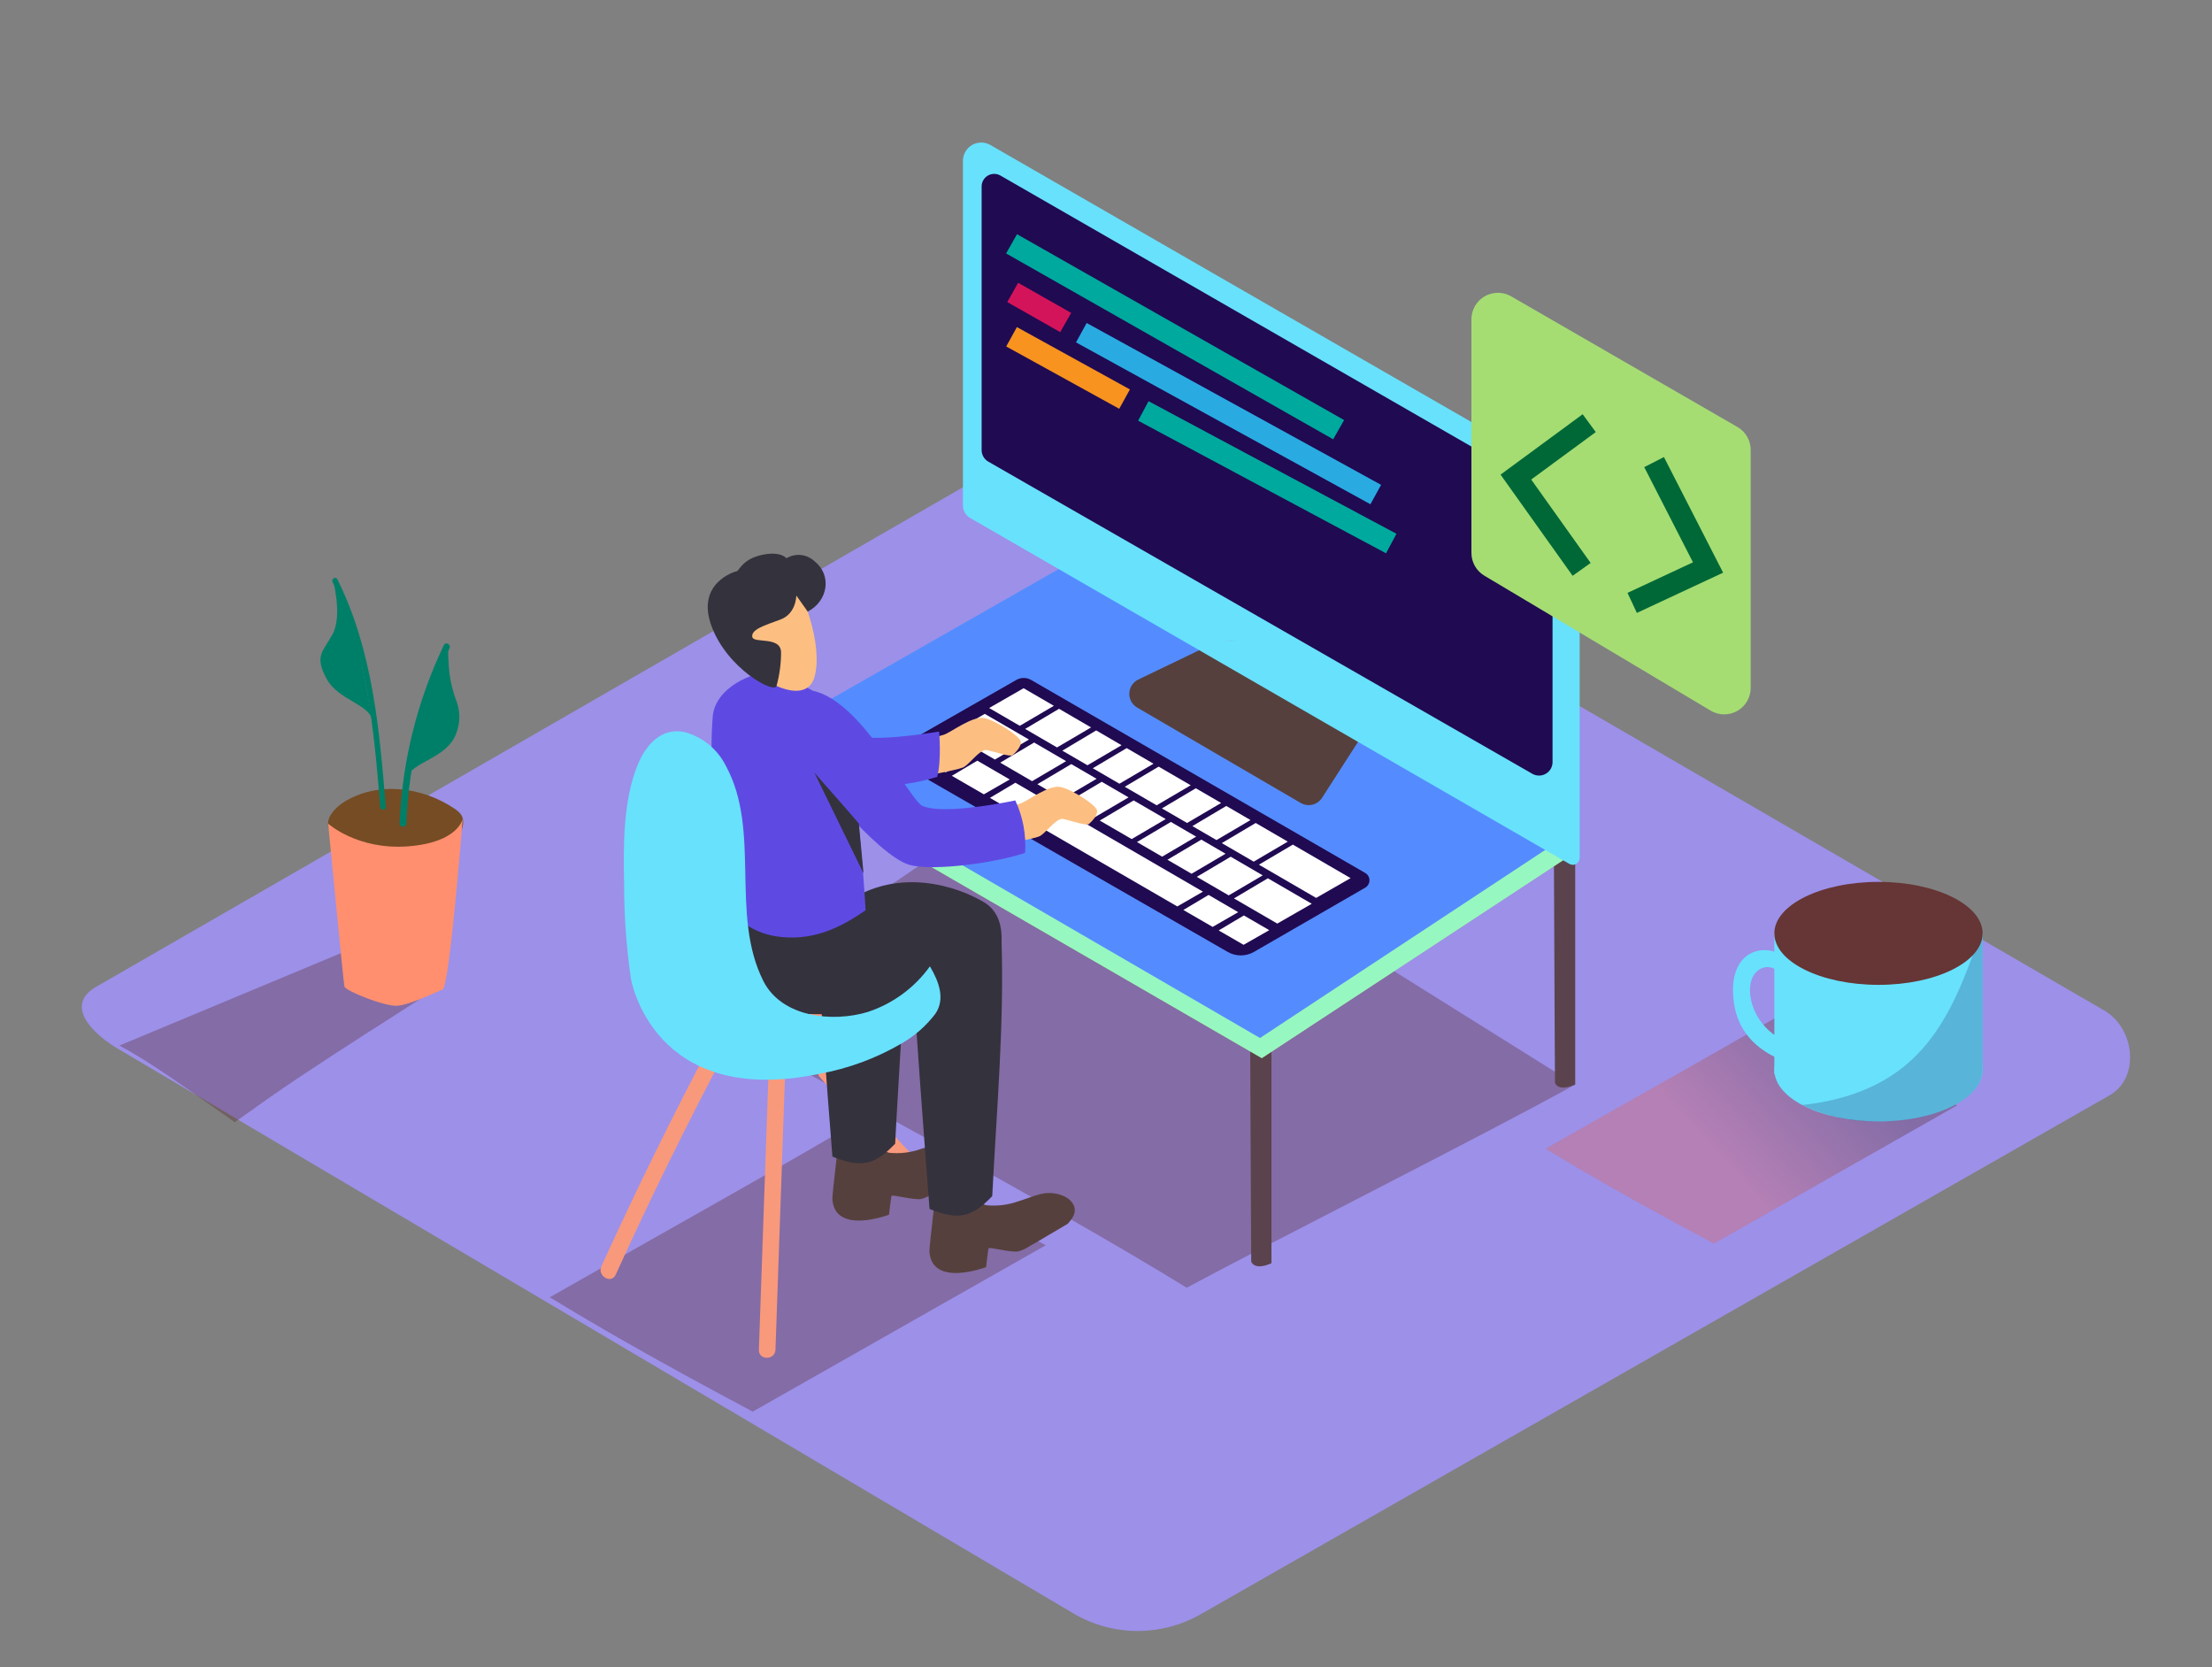 <svg width="406" height="306" viewBox="0 0 406 306" fill="none" xmlns="http://www.w3.org/2000/svg">
<rect x="0" y="0" width="406" height="306" fill="#808080" stroke="none"/>
<path d="M197.428 296.369L22.33 192.889C16.758 189.763 11.977 184.617 17.407 181.258L193.144 79.981C195.783 78.347 199.782 77.281 202.462 78.834L386.248 185.48C391.82 188.718 392.825 197.761 387.263 200.999L220.509 296.206C217.007 298.237 213.037 299.32 208.99 299.349C204.942 299.377 200.957 298.35 197.428 296.369Z" fill="#9C90E9"/>
<path opacity="0.32" d="M327.124 186.089C313.767 193.874 304.226 199.111 283.682 210.835C299.232 220.284 312.823 227.217 314.569 228.252L359.229 202.877C355.605 201.02 343.75 194.311 327.124 186.089Z" fill="url(#paint0_linear_5_48)"/>
<path opacity="0.32" d="M153.265 208.287C137.167 217.676 125.667 223.979 100.911 238.108C119.648 249.496 136.03 257.86 138.142 259.098L191.937 228.557C187.623 226.283 173.342 218.193 153.265 208.287Z" fill="url(#paint1_linear_5_48)"/>
<path opacity="0.32" d="M55.084 197.609C63.438 192.047 71.933 186.688 80.378 181.278L68.381 172.518L21.914 191.905C27.527 194.848 35.109 200.36 43.087 205.973C47.055 203.141 51.024 200.309 55.084 197.609Z" fill="url(#paint2_linear_5_48)"/>
<path d="M84.935 150.219C84.866 149.932 84.738 149.662 84.56 149.427C84.232 149.028 83.841 148.685 83.403 148.412C77.505 144.423 69.335 143.337 63.103 147.225C61.682 148.118 59.56 150.138 60.403 152.046C60.89 153.152 62.372 153.802 63.448 154.248C66.869 155.616 70.445 156.56 74.095 157.06C75.415 157.283 76.754 157.507 78.084 157.628C79.004 157.717 79.931 157.573 80.781 157.209C81.63 156.846 82.375 156.274 82.946 155.548C83.87 154.34 85.351 151.985 84.935 150.219Z" fill="#754C24"/>
<path d="M60.23 151.173C60.23 151.173 65.61 156.045 74.907 155.335C84.204 154.624 84.925 150.26 84.925 150.26C84.925 150.26 82.519 181.075 81.251 181.603C79.982 182.13 75.232 184.424 72.938 184.597C70.644 184.77 63.397 181.867 63.214 181.065C63.032 180.263 60.23 151.173 60.23 151.173Z" fill="#FF8F6F"/>
<path d="M61.915 106.31C61.631 105.731 60.748 106.239 61.042 106.817C67.406 119.647 68.644 134.091 69.791 148.118C69.842 148.757 70.857 148.767 70.806 148.118C69.659 133.857 68.38 119.261 61.915 106.31Z" fill="#007F68"/>
<path d="M61.113 106.391C61.113 106.391 62.889 113.05 61.052 116.379C59.215 119.708 57.703 120.368 59.895 124.499C62.088 128.63 67.954 129.188 68.34 132.355C68.726 135.522 65.539 112.045 61.113 106.391Z" fill="#007F68"/>
<path d="M81.464 118.409C76.562 128.659 73.8 139.8 73.344 151.153C73.344 151.944 74.552 151.934 74.582 151.153C75.013 140.016 77.703 129.083 82.489 119.018C82.875 118.317 81.809 117.688 81.464 118.409Z" fill="#007F68"/>
<path d="M82.337 121.647C82.337 120.977 82.184 119.617 82.256 118.49L81.545 118.937C79.129 124.813 75.516 138.617 74.44 142.84C75.912 139.673 81.931 139.237 83.697 134.72C84.476 132.803 84.513 130.664 83.798 128.721C82.927 126.459 82.433 124.069 82.337 121.647Z" fill="#007F68"/>
<path opacity="0.32" d="M217.809 236.352C234.171 227.542 272.893 208.064 289.133 199.051L195.672 140.576L128.235 186.363C145.348 195.315 194.129 221.705 217.809 236.352Z" fill="url(#paint3_linear_5_48)"/>
<path d="M138.933 137.775C139.004 159.425 139.126 178.913 139.126 178.913C139.126 178.913 139.583 180.679 142.841 179.238V136.476C141.542 136.912 140.243 137.328 138.933 137.775Z" fill="#5B434D"/>
<path d="M229.461 190.393C229.532 212.043 229.654 231.531 229.654 231.531C229.654 231.531 230.111 233.297 233.369 231.855V189.134C232.07 189.54 230.77 189.987 229.461 190.393Z" fill="#5B434D"/>
<path d="M285.215 157.588C285.286 179.238 285.408 198.726 285.408 198.726C285.408 198.726 285.865 200.492 289.123 199.051V156.329C287.834 156.755 286.534 157.182 285.215 157.588Z" fill="#5B434D"/>
<path d="M138.172 136.476V140.16L231.593 194.209L289.042 156.481L289.133 152.361" fill="#A5DD73"/>
<path opacity="0.76" d="M138.172 136.476V140.16L231.593 194.209L289.042 156.481L289.133 152.361" fill="#93FFD8"/>
<path d="M138.172 136.476L198.28 102.189L289.133 152.361L231.268 190.514L138.172 136.476Z" fill="#548CFF"/>
<path d="M221.585 118.632L208.928 124.722C208.45 124.951 208.044 125.306 207.753 125.749C207.462 126.191 207.297 126.705 207.276 127.234C207.255 127.763 207.379 128.288 207.634 128.752C207.89 129.216 208.266 129.602 208.725 129.868L238.738 147.377C239.387 147.755 240.157 147.868 240.887 147.692C241.617 147.516 242.251 147.065 242.656 146.433L249.944 135.095" fill="#56403D"/>
<path d="M285.215 86.183L181.817 26.633C181.305 26.328 180.722 26.166 180.126 26.162C179.531 26.157 178.945 26.311 178.429 26.607C177.913 26.904 177.484 27.332 177.188 27.848C176.892 28.364 176.738 28.95 176.742 29.546V92.811C176.743 93.265 176.864 93.712 177.092 94.106C177.32 94.499 177.647 94.826 178.041 95.054L288.057 158.562C288.247 158.673 288.464 158.732 288.684 158.732C288.904 158.733 289.121 158.675 289.311 158.565C289.502 158.454 289.66 158.296 289.77 158.104C289.879 157.913 289.936 157.696 289.935 157.476V94.465C289.941 92.792 289.509 91.147 288.681 89.694C287.852 88.24 286.657 87.03 285.215 86.183Z" fill="#68E1FD"/>
<path d="M183.613 32.215L281.52 88.547C282.566 89.149 283.435 90.015 284.039 91.06C284.643 92.104 284.961 93.289 284.961 94.495V139.866C284.962 140.301 284.849 140.729 284.632 141.107C284.415 141.484 284.103 141.798 283.726 142.016C283.349 142.234 282.922 142.349 282.486 142.349C282.051 142.35 281.623 142.235 281.246 142.018L181.401 84.731C181.028 84.517 180.717 84.208 180.502 83.835C180.286 83.463 180.173 83.04 180.173 82.61V34.245C180.168 33.84 180.27 33.441 180.469 33.088C180.668 32.735 180.957 32.44 181.306 32.235C181.655 32.029 182.052 31.919 182.457 31.915C182.862 31.912 183.261 32.015 183.613 32.215Z" fill="#200A52"/>
<path d="M225.852 117.613C226.43 117.501 226.897 117.407 226.896 117.401C226.895 117.396 226.426 117.481 225.848 117.593C225.27 117.704 224.802 117.799 224.803 117.804C224.804 117.81 225.274 117.724 225.852 117.613Z" fill="#AB643C"/>
<path d="M277.531 91.115C278.12 91.115 278.597 90.597 278.597 89.958C278.597 89.319 278.12 88.801 277.531 88.801C276.943 88.801 276.466 89.319 276.466 89.958C276.466 90.597 276.943 91.115 277.531 91.115Z" fill="#659FE4"/>
<path d="M274.131 89.42C274.72 89.42 275.197 88.902 275.197 88.263C275.197 87.624 274.72 87.106 274.131 87.106C273.543 87.106 273.065 87.624 273.065 88.263C273.065 88.902 273.543 89.42 274.131 89.42Z" fill="#C5E9FF"/>
<path d="M185.664 44.75L245.701 78.864" stroke="#00A99D" stroke-width="4.06" stroke-miterlimit="10"/>
<path d="M185.877 53.672L195.601 59.194" stroke="#D4145A" stroke-width="4.06" stroke-miterlimit="10"/>
<path d="M198.473 61.061L252.512 90.77" stroke="#29ABE2" stroke-width="4.06" stroke-miterlimit="10"/>
<path d="M185.664 61.812L206.41 73.251" stroke="#F7931E" stroke-width="4.06" stroke-miterlimit="10"/>
<path d="M209.851 75.424L255.354 99.763" stroke="#00A99D" stroke-width="4.06" stroke-miterlimit="10"/>
<path d="M321.329 82.6V126.245C321.33 127.105 321.104 127.951 320.672 128.696C320.239 129.44 319.617 130.056 318.869 130.482C318.121 130.907 317.273 131.126 316.412 131.116C315.551 131.107 314.709 130.868 313.97 130.426L272.446 105.66C271.722 105.229 271.122 104.617 270.705 103.884C270.289 103.151 270.07 102.322 270.071 101.479V58.605C270.07 57.751 270.295 56.911 270.722 56.171C271.148 55.431 271.763 54.817 272.503 54.389C273.243 53.962 274.082 53.738 274.936 53.739C275.791 53.739 276.63 53.965 277.369 54.393L318.893 78.367C319.636 78.795 320.253 79.412 320.681 80.155C321.109 80.899 321.332 81.742 321.329 82.6Z" fill="#A5DD73"/>
<path d="M291.691 77.667L278.232 87.563L290.3 104.503" stroke="#006837" stroke-width="4.06" stroke-miterlimit="10"/>
<path d="M303.597 84.812L313.503 104.158L299.577 110.654" stroke="#006837" stroke-width="4.06" stroke-miterlimit="10"/>
<path d="M186.527 124.803L164.714 137.268C164.487 137.4 164.298 137.589 164.167 137.817C164.035 138.045 163.966 138.304 163.966 138.567C163.966 138.83 164.035 139.088 164.167 139.316C164.298 139.544 164.487 139.734 164.714 139.866L225.33 174.711C226.065 175.134 226.898 175.357 227.746 175.357C228.594 175.357 229.427 175.134 230.161 174.711L250.573 162.927C250.811 162.79 251.009 162.592 251.147 162.354C251.284 162.116 251.357 161.847 251.357 161.572C251.357 161.297 251.284 161.027 251.147 160.789C251.009 160.551 250.811 160.354 250.573 160.217L189.267 124.803C188.851 124.56 188.378 124.431 187.897 124.431C187.415 124.431 186.942 124.56 186.527 124.803Z" fill="#200A52"/>
<path d="M219.484 144.677L213.262 148.372L217.88 151.051L224.132 147.377L219.484 144.677Z" fill="white"/>
<path d="M212.663 140.708L206.441 144.403L212.297 147.803L218.55 144.129L212.663 140.708Z" fill="white"/>
<path d="M187.877 126.316L181.553 129.949L187.176 133.218L193.429 129.543L187.877 126.316Z" fill="white"/>
<path d="M201.203 134.06L194.982 137.775L199.6 140.455L205.852 136.78L201.203 134.06Z" fill="white"/>
<path d="M194.383 130.091L188.161 133.786L194.007 137.186C194.697 136.79 198.615 134.476 200.26 133.512L194.383 130.091Z" fill="white"/>
<path d="M225.076 147.925L218.854 151.62L223.28 154.188L229.522 150.513L225.076 147.925Z" fill="white"/>
<path d="M206.796 137.308L200.574 141.003L205.466 143.845L211.719 140.17L206.796 137.308Z" fill="white"/>
<path d="M230.476 151.051L224.254 154.746L230.111 158.146L236.363 154.472L230.476 151.051Z" fill="white"/>
<path d="M237.297 155.02L231.065 158.704L241.57 164.804L247.893 161.171L237.297 155.02Z" fill="white"/>
<path d="M180.751 131.025L174.428 134.659L182.609 139.409L188.861 135.735L180.751 131.025Z" fill="white"/>
<path d="M196.626 140.241L190.404 143.936L195.022 146.616L201.274 142.941L196.626 140.241Z" fill="white"/>
<path d="M208.075 146.91L201.853 150.605L207.71 154.005L213.962 150.331L208.075 146.91Z" fill="white"/>
<path d="M202.218 143.489L195.997 147.184L200.889 150.026L207.141 146.352L202.218 143.489Z" fill="white"/>
<path d="M214.906 150.858L208.684 154.553L213.302 157.233L219.545 153.558L214.906 150.858Z" fill="white"/>
<path d="M220.499 154.106L214.277 157.801L218.702 160.369L224.944 156.695L220.499 154.106Z" fill="white"/>
<path d="M189.805 136.283L183.583 139.978L189.429 143.378L195.682 139.703L189.805 136.283Z" fill="white"/>
<path d="M225.888 157.243L219.666 160.937L225.523 164.338L231.765 160.663L225.888 157.243Z" fill="white"/>
<path d="M226.487 164.896L234.435 169.514L240.768 165.88L232.709 161.201L226.487 164.896Z" fill="white"/>
<path d="M221.828 164.256L217.2 167.017L222.569 170.123L227.269 167.423L221.828 164.256Z" fill="white"/>
<path d="M223.686 170.773L228.253 173.412L232.963 170.722L228.304 168.022L223.686 170.773Z" fill="white"/>
<path d="M172.946 135.867L168.094 138.567L173.595 141.744L178.356 139.013L172.946 135.867Z" fill="white"/>
<path d="M179.381 139.612L174.702 142.393L180.579 145.793L185.329 143.063L179.381 139.612Z" fill="white"/>
<path d="M186.364 143.662L181.695 146.443L216.083 166.368L220.793 163.657L186.364 143.662Z" fill="white"/>
<path d="M344.785 205.831C355.341 205.831 363.898 201.6 363.898 196.381C363.898 191.162 355.341 186.931 344.785 186.931C334.23 186.931 325.673 191.162 325.673 196.381C325.673 201.6 334.23 205.831 344.785 205.831Z" fill="#68E1FD"/>
<path d="M363.908 171.209V196.909C363.908 196.909 349.698 210.104 325.673 197.122V171.209" fill="#68E1FD"/>
<path opacity="0.21" d="M348.987 196.127C343.709 200.187 337.335 202.116 330.799 202.806C335.154 204.913 339.948 205.956 344.785 205.851C354.935 205.851 363.228 201.933 363.837 196.98L363.898 196.929V171.209H363.543C360.325 180.405 356.935 189.956 348.987 196.127Z" fill="#200A52"/>
<path d="M328.535 180.405C328.535 180.405 325.368 175.563 322.384 178.375C319.4 181.187 322.009 190.859 330.768 191.793V195.63C330.768 195.63 319.776 194.138 318.284 184.262C316.792 174.386 323.876 172.864 327.419 175.584" fill="#68E1FD"/>
<path d="M344.785 180.76C355.341 180.76 363.898 176.529 363.898 171.311C363.898 166.092 355.341 161.861 344.785 161.861C334.23 161.861 325.673 166.092 325.673 171.311C325.673 176.529 334.23 180.76 344.785 180.76Z" fill="#663535"/>
<path d="M164.907 171.27C160.197 167.981 154.656 166.195 148.667 167.494C142.293 168.895 136.771 172.904 130.275 173.889C129.26 174.041 125.149 173.777 124.52 174.376C106.443 191.489 157 189.652 157 189.652C161.903 185.592 166.521 181.684 171.393 177.624C169.911 174.376 167.475 173.077 164.907 171.27Z" fill="#F8997C"/>
<path d="M141.085 196.117L139.288 247.74C139.217 249.699 142.262 249.699 142.333 247.74L144.13 196.117C144.232 194.158 141.197 194.168 141.085 196.117Z" fill="#F8997C"/>
<path d="M179.016 223.735C169.813 214.729 161.016 205.33 152.626 195.539C151.347 194.047 149.205 196.209 150.474 197.69C158.851 207.475 167.648 216.874 176.864 225.887C178.264 227.257 180.426 225.065 179.016 223.735Z" fill="#F8997C"/>
<path d="M130.57 191.347C123.424 204.833 116.695 218.525 110.381 232.424C109.579 234.19 112.198 235.743 113.01 233.956C119.323 220.058 126.053 206.365 133.198 192.879C134.112 191.154 131.493 189.611 130.57 191.347Z" fill="#F8997C"/>
<path d="M166.166 136.76C166.785 136.608 171.992 135.268 173.271 134.842C174.55 134.415 178.508 131.34 180.66 131.797C182.812 132.253 187.146 135.106 187.349 136.06C187.552 137.014 186.334 138.171 185.877 138.587C185.42 139.003 182.284 137.856 181.066 137.663C179.848 137.471 177.909 140.353 176.762 140.861C175.615 141.368 168.206 142.698 168.206 142.698" fill="#FCBF81"/>
<path d="M180.163 149.407C180.782 149.255 185.989 147.915 187.268 147.489C188.546 147.062 192.505 143.987 194.657 144.444C196.809 144.9 201.143 147.752 201.346 148.707C201.549 149.661 200.331 150.818 199.874 151.234C199.417 151.65 196.281 150.503 195.063 150.31C193.845 150.117 191.906 153 190.759 153.508C189.612 154.015 182.203 155.345 182.203 155.345" fill="#FCBF81"/>
<path d="M178.143 215.006C179.087 213.991 179.706 212.976 179.381 211.911C178.802 210.013 176.224 209.241 174.458 209.343C172.692 209.444 170.865 210.358 169.079 210.865C167.211 211.536 165.217 211.782 163.242 211.586C162.925 211.539 162.635 211.376 162.43 211.129C161.883 211.008 161.377 210.745 160.962 210.368C160.547 209.99 160.238 209.511 160.066 208.977L154.219 206.886C154.219 206.886 152.727 219.239 152.778 220.081C153.214 226.75 163.171 222.944 163.171 222.944C163.171 222.944 163.527 219.899 163.618 219.523C163.709 219.148 167.526 220.305 169.099 220.061C169.823 219.859 170.508 219.54 171.129 219.117C172.306 218.468 173.464 217.777 174.61 217.087C175.757 216.397 176.955 215.717 178.143 215.006Z" fill="#56403D"/>
<path d="M156.31 169.413C154.118 169.626 151.925 169.91 149.743 170.225C150.65 184.252 151.665 198.269 152.788 212.276C158.472 214.6 160.776 213.524 164.298 209.921C164.968 196.554 166.135 182.516 166.105 169.037C162.857 169.179 159.588 169.321 156.31 169.413Z" fill="#34323D"/>
<path d="M132.691 165.566C132.691 165.566 131.747 180.923 139.461 184.343C147.175 187.764 162.999 186.059 170.784 181.491C174.809 179.04 179.032 176.931 183.411 175.188C183.411 175.188 185.441 168.469 180.558 165.566C175.676 162.663 164.978 159.07 155.457 165.566" fill="#34323D"/>
<path d="M172.022 142.576C172.844 139.44 172.367 134.263 172.367 134.263C172.367 134.263 162.735 135.907 158.675 135.278C154.615 134.649 147.977 126.143 147.977 126.143L148.88 142.992C156.574 144.606 164.542 144.951 172.022 142.576Z" fill="#5E4AE3"/>
<path d="M195.956 224.629C196.9 223.614 197.519 222.599 197.194 221.533C196.616 219.635 194.038 218.863 192.271 218.965C190.505 219.066 188.678 219.98 186.892 220.487C185.024 221.158 183.03 221.404 181.056 221.208C180.738 221.161 180.449 220.999 180.244 220.751C179.696 220.63 179.19 220.367 178.775 219.99C178.36 219.612 178.051 219.133 177.879 218.599L172.032 216.509C172.032 216.509 170.54 228.861 170.591 229.704C171.027 236.372 180.985 232.566 180.985 232.566C180.985 232.566 181.34 229.521 181.431 229.145C181.523 228.77 185.339 229.927 186.912 229.683C187.636 229.481 188.321 229.162 188.942 228.739C190.12 228.09 191.277 227.399 192.424 226.709C193.571 226.019 194.778 225.339 195.956 224.629Z" fill="#56403D"/>
<path d="M173.463 165.941C171.433 164.987 169.343 165.089 166.927 165.099C167.262 170.042 167.079 171.818 167.384 176.751L167.465 178.06C168.399 192.676 169.495 207.282 170.611 221.888C176.295 224.212 178.599 223.136 182.121 219.533C182.903 203.973 184.375 187.551 183.806 172.062C180.528 168.814 177.625 167.89 173.463 165.941Z" fill="#34323D"/>
<path d="M132.559 162.389C132.559 162.764 132.63 164.033 132.691 165.566C135.888 169.778 139.796 172.244 145.886 172.062C150.849 171.92 155.021 169.747 158.878 167.068C158.391 158.085 156.939 142.708 154.676 132.02C154.483 131.117 152.138 130.508 151.448 130.132C149.834 129.249 150.778 127.726 149.195 126.783C146.898 125.445 144.507 124.278 142.039 123.291H141.978C138.03 123.23 131.219 126.275 130.813 131.563C130.194 139.683 131.087 144.606 131.717 152.716C131.95 155.984 132.285 159.212 132.559 162.389Z" fill="#5E4AE3"/>
<path d="M146.312 107.893C146.83 108.025 151.215 118.114 149.499 124.245C147.784 130.376 137.37 124.073 134.751 119.404C132.133 114.735 136.467 105.295 146.312 107.893Z" fill="#FCBF81"/>
<path d="M146.16 109.304C146.16 109.304 146.16 112.633 143.247 113.709C140.334 114.785 137.908 115.506 138.07 116.856C138.233 118.206 143.338 116.663 143.359 119.749C143.36 121.827 143.08 123.896 142.526 125.899C142.201 127.412 133.462 122.773 130.58 114.877C127.697 106.98 134.914 104.879 135.269 104.828C135.624 104.777 136.284 102.626 139.806 101.854C143.328 101.083 144.343 102.463 144.343 102.463C145.147 101.979 146.087 101.771 147.02 101.872C147.953 101.973 148.828 102.377 149.509 103.021C152.768 105.61 151.945 110.34 148.251 112.258L146.16 109.304Z" fill="#34323D"/>
<path d="M186.354 146.91C181.817 147.854 172.601 149.356 169.343 147.925C166.815 146.819 158.381 128.731 149.215 126.793L147.977 140.597C147.977 140.597 160.938 157.04 166.927 158.735C171.281 159.963 183.004 158.319 188.151 156.532C188.373 153.225 187.755 149.914 186.354 146.91Z" fill="#5E4AE3"/>
<path d="M157.64 151.163C156.98 150.31 149.469 141.805 149.469 141.805L158.492 160.288L157.64 151.163Z" fill="#34323D"/>
<path d="M170.682 177.36C167.863 181.29 163.868 184.222 159.274 185.734C152.839 187.693 143.48 186.749 140.1 180.04C133.95 167.799 139.725 152.472 133.229 140.566C132.479 139.061 131.419 137.732 130.12 136.665C128.82 135.598 127.31 134.817 125.687 134.375C121.475 133.451 118.582 136.618 117.06 140.343C114.319 147.022 114.421 155.334 114.553 162.45C114.56 168.197 114.977 173.936 115.801 179.623C115.801 179.623 119.74 203.486 150.433 197.081C155.749 196.118 160.854 194.228 165.516 191.499C167.905 190.121 169.996 188.282 171.667 186.089C173.565 183.328 172.296 180.09 170.682 177.36Z" fill="#68E1FD"/>
<defs>
<linearGradient id="paint0_linear_5_48" x1="315.695" y1="212.175" x2="337.396" y2="192.138" gradientUnits="userSpaceOnUse">
<stop stop-color="#E75D48"/>
<stop offset="1" stop-color="#502019"/>
</linearGradient>
<linearGradient id="paint1_linear_5_48" x1="12614.1" y1="12171.2" x2="13777" y2="10248.2" gradientUnits="userSpaceOnUse">
<stop stop-color="#E75D48"/>
<stop offset="1" stop-color="#502019"/>
</linearGradient>
<linearGradient id="paint2_linear_5_48" x1="2641.1" y1="6448.57" x2="3402.84" y2="5375.48" gradientUnits="userSpaceOnUse">
<stop stop-color="#E75D48"/>
<stop offset="1" stop-color="#502019"/>
</linearGradient>
<linearGradient id="paint3_linear_5_48" x1="30687.6" y1="20254.4" x2="32792.5" y2="15539.1" gradientUnits="userSpaceOnUse">
<stop stop-color="#E75D48"/>
<stop offset="1" stop-color="#502019"/>
</linearGradient>
</defs>
</svg>

